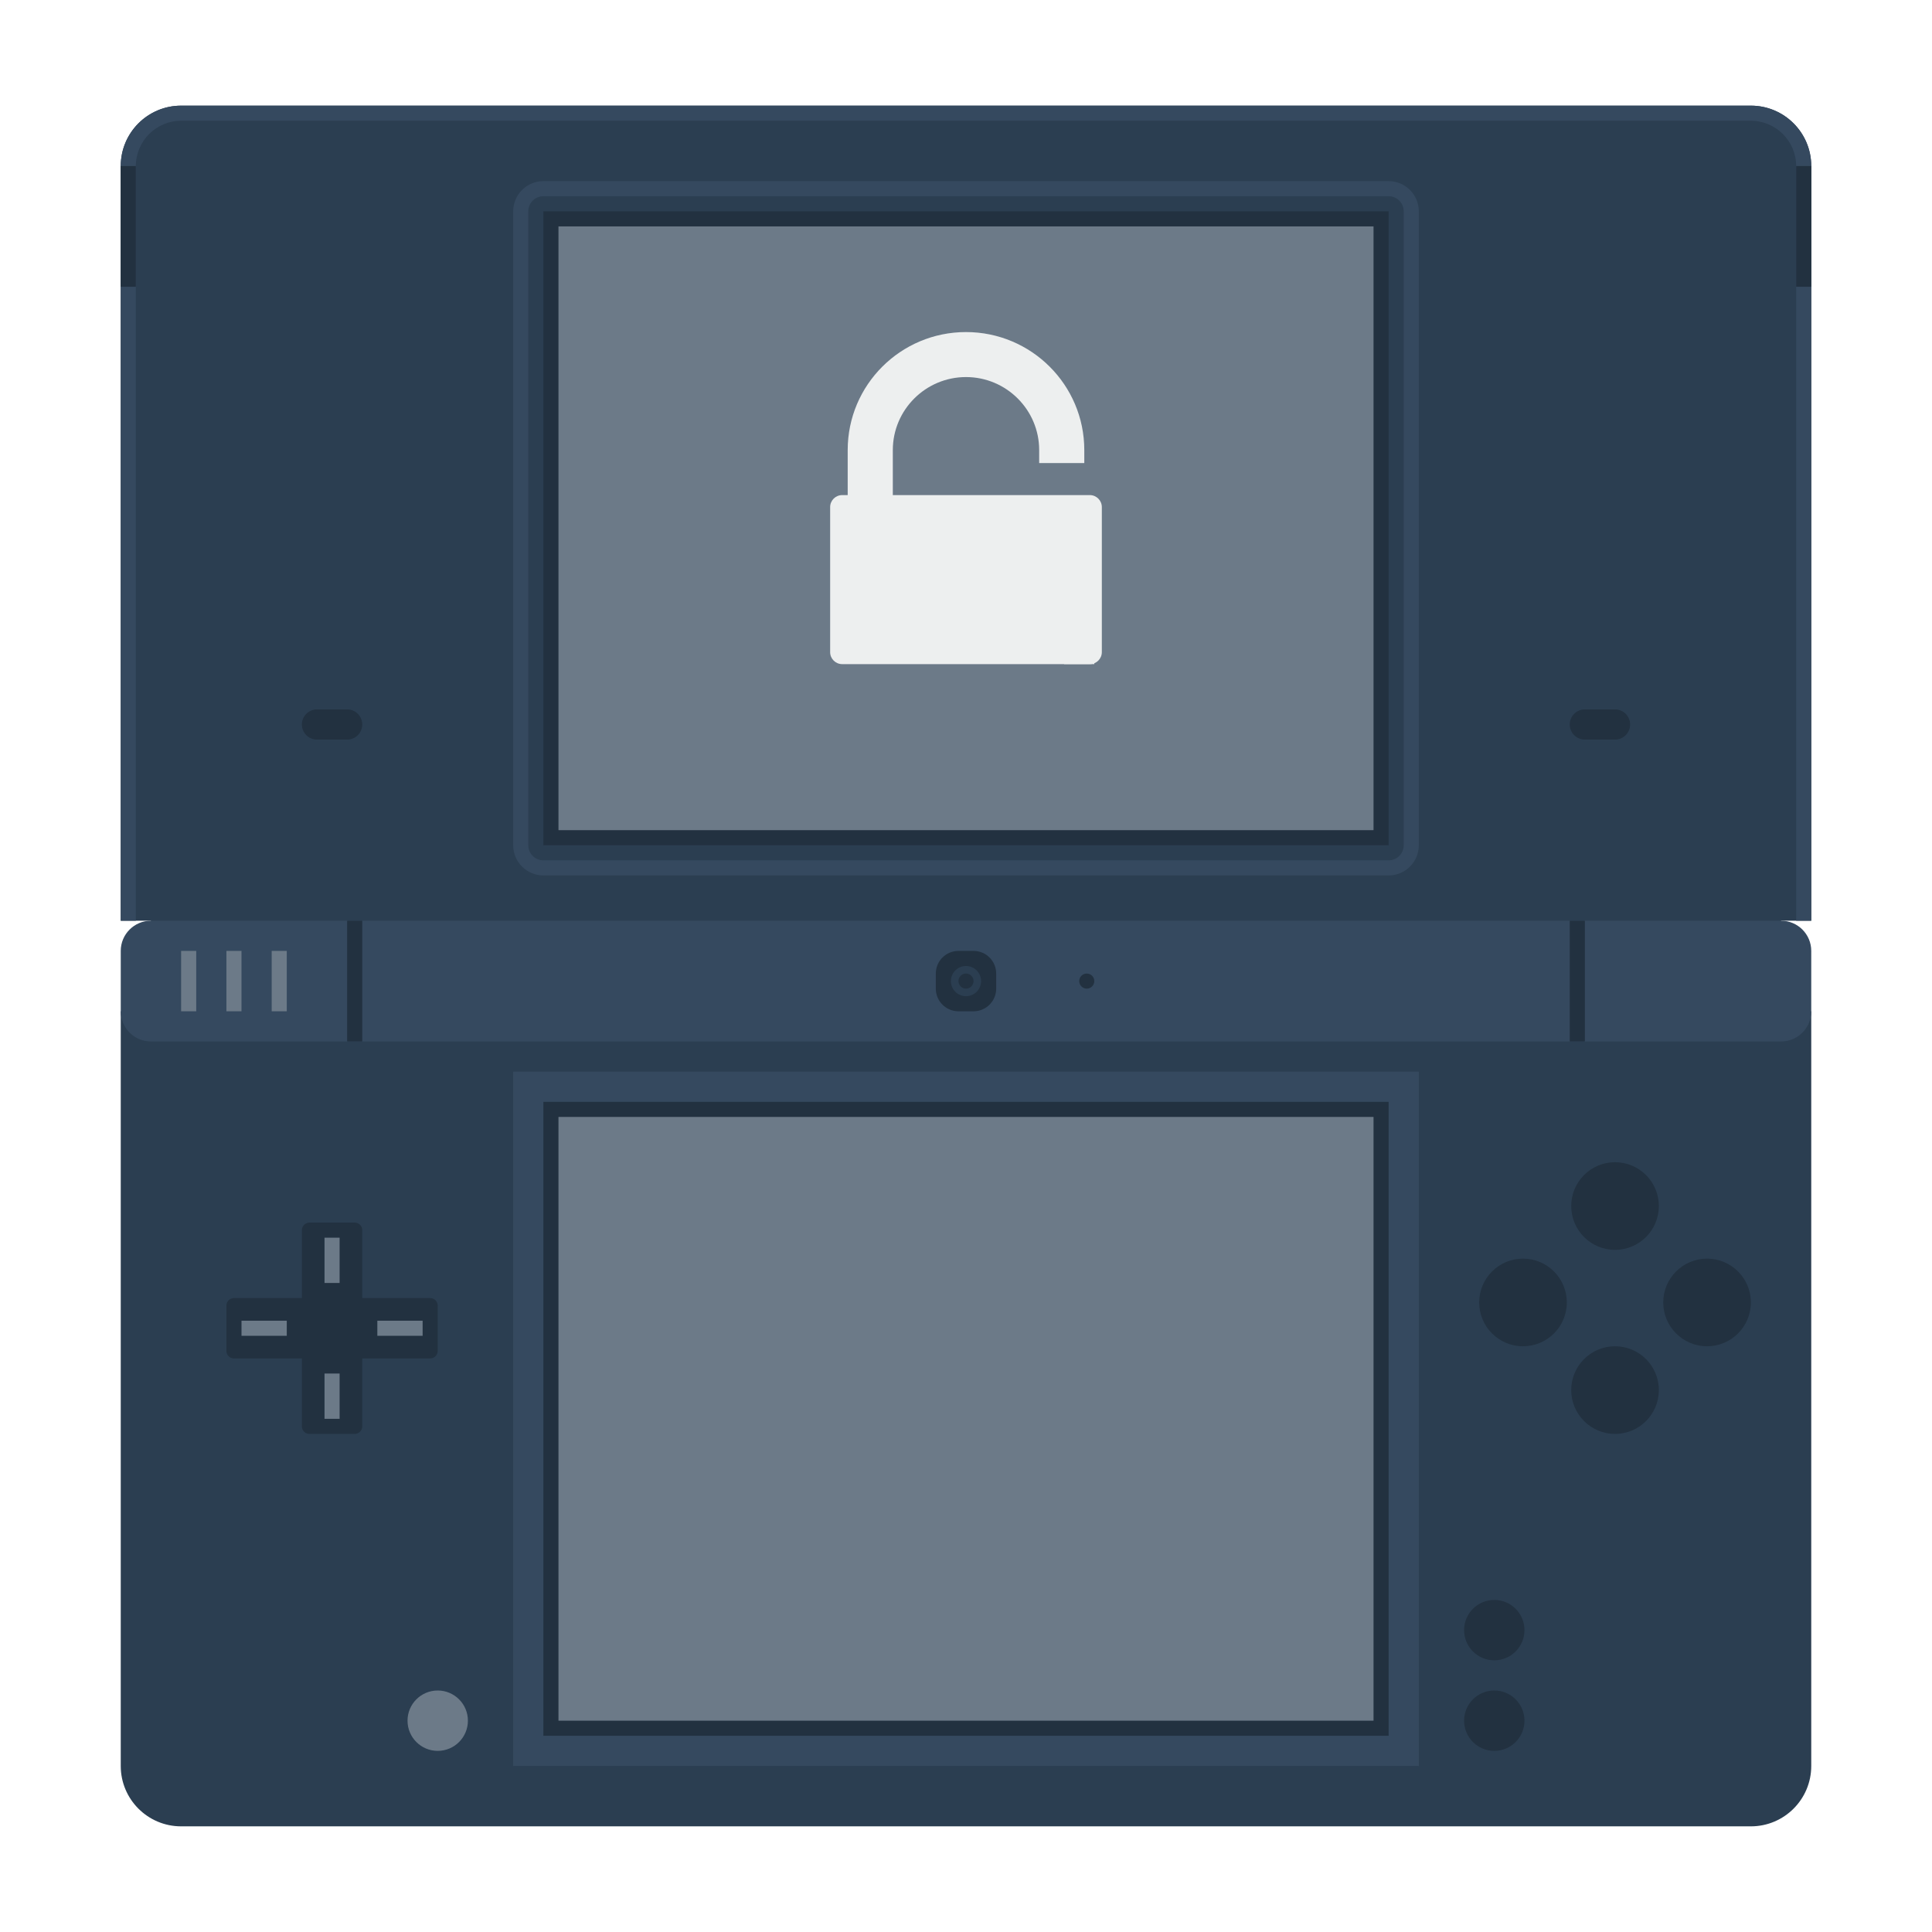 <svg enable-background="new 0 0 256 256" viewBox="0 0 256 256" xmlns="http://www.w3.org/2000/svg"><path d="m240 22c0-4.418-3.582-8-8-8h-208c-4.418 0-8 3.582-8 8v100h4v4h216v-4h4z" fill="#2b3e51"/><path d="m232 242h-208c-4.418 0-8-3.582-8-8v-100h224v100c0 4.418-3.582 8-8 8z" fill="#2b3e51"/><path d="m18 22c0-3.308 2.692-6 6-6h208c3.308 0 6 2.692 6 6v100h2v-100c0-4.418-3.582-8-8-8h-208c-4.418 0-8 3.582-8 8v100h2z" fill="#35495f"/><path d="m236 122h-216c-2.209 0-4 1.791-4 4v8c0 2.209 1.791 4 4 4h216c2.209 0 4-1.791 4-4v-8c0-2.209-1.791-4-4-4z" fill="#35495f"/><path d="m16 22h2v16h-2z" fill="#223140"/><path d="m238 22h2v16h-2z" fill="#223140"/><path d="m72 28h112v84h-112z" fill="#223140"/><path d="m74 30h108v80h-108z" fill="#6c7a88"/><path d="m184 26c1.105 0 2 .895 2 2v84c0 1.105-.895 2-2 2h-112c-1.105 0-2-.895-2-2v-84c0-1.105.895-2 2-2zm0-2h-112c-2.206 0-4 1.794-4 4v84c0 2.206 1.794 4 4 4h112c2.206 0 4-1.794 4-4v-84c0-2.206-1.794-4-4-4z" fill="#35495f"/><path d="m46 98h-4c-1.105 0-2-.895-2-2 0-1.105.895-2 2-2h4c1.105 0 2 .895 2 2 0 1.105-.895 2-2 2z" fill="#223140"/><path d="m214 98h-4c-1.105 0-2-.895-2-2 0-1.105.895-2 2-2h4c1.105 0 2 .895 2 2 0 1.105-.895 2-2 2z" fill="#223140"/><path d="m46 122h2v16h-2z" fill="#223140"/><path d="m208 122h2v16h-2z" fill="#223140"/><path d="m129 134h-2c-1.657 0-3-1.343-3-3v-2c0-1.657 1.343-3 3-3h2c1.657 0 3 1.343 3 3v2c0 1.657-1.343 3-3 3z" fill="#223140"/><circle cx="128" cy="130" fill="#2b3e51" r="2"/><circle cx="128" cy="130" fill="#223140" r="1"/><circle cx="144" cy="130" fill="#223140" r="1"/><path d="m36 126h2v8h-2z" fill="#6c7a88"/><path d="m30 126h2v8h-2z" fill="#6c7a88"/><path d="m24 126h2v8h-2z" fill="#6c7a88"/><path d="m57 172h-9v-9c0-.552-.448-1-1-1h-6c-.552 0-1 .448-1 1v9h-9c-.552 0-1 .448-1 1v6c0 .552.448 1 1 1h9v9c0 .552.448 1 1 1h6c.552 0 1-.448 1-1v-9h9c.552 0 1-.448 1-1v-6c0-.552-.448-1-1-1z" fill="#223140"/><path d="m43 164h2v6h-2z" fill="#6c7a88"/><path d="m43 182h2v6h-2z" fill="#6c7a88"/><path d="m50 175h6v2h-6z" fill="#6c7a88"/><path d="m32 175h6v2h-6z" fill="#6c7a88"/><g fill="#223140"><circle cx="214" cy="159.806" r="5.806"/><circle cx="214" cy="184.194" r="5.806"/><circle cx="226.194" cy="172.581" r="5.806"/><circle cx="201.806" cy="172.581" r="5.806"/><circle cx="198" cy="216" r="4"/><circle cx="198" cy="228" r="4"/></g><circle cx="58" cy="228" fill="#6c7a88" r="4"/><path d="m68 142h120v92h-120z" fill="#35495f"/><path d="m72 146h112v84h-112z" fill="#223140"/><path d="m74 148h108v80h-108z" fill="#6c7a88"/><path d="m141 76h4v12h-4z" fill="#edefef"/><path d="m144.406 65.602h-26.103v-5.964c0-5.335 4.35-9.675 9.697-9.675s9.697 4.34 9.697 9.675v1.723h5.978v-1.723c0-8.636-7.018-15.638-15.675-15.638s-15.675 7.002-15.675 15.639v5.964h-.731c-.88 0-1.594.712-1.594 1.59v19.217c0 .878.714 1.59 1.594 1.59h32.812c.88 0 1.594-.712 1.594-1.59v-19.217c0-.879-.714-1.591-1.594-1.591z" fill="#edefef"/></svg>